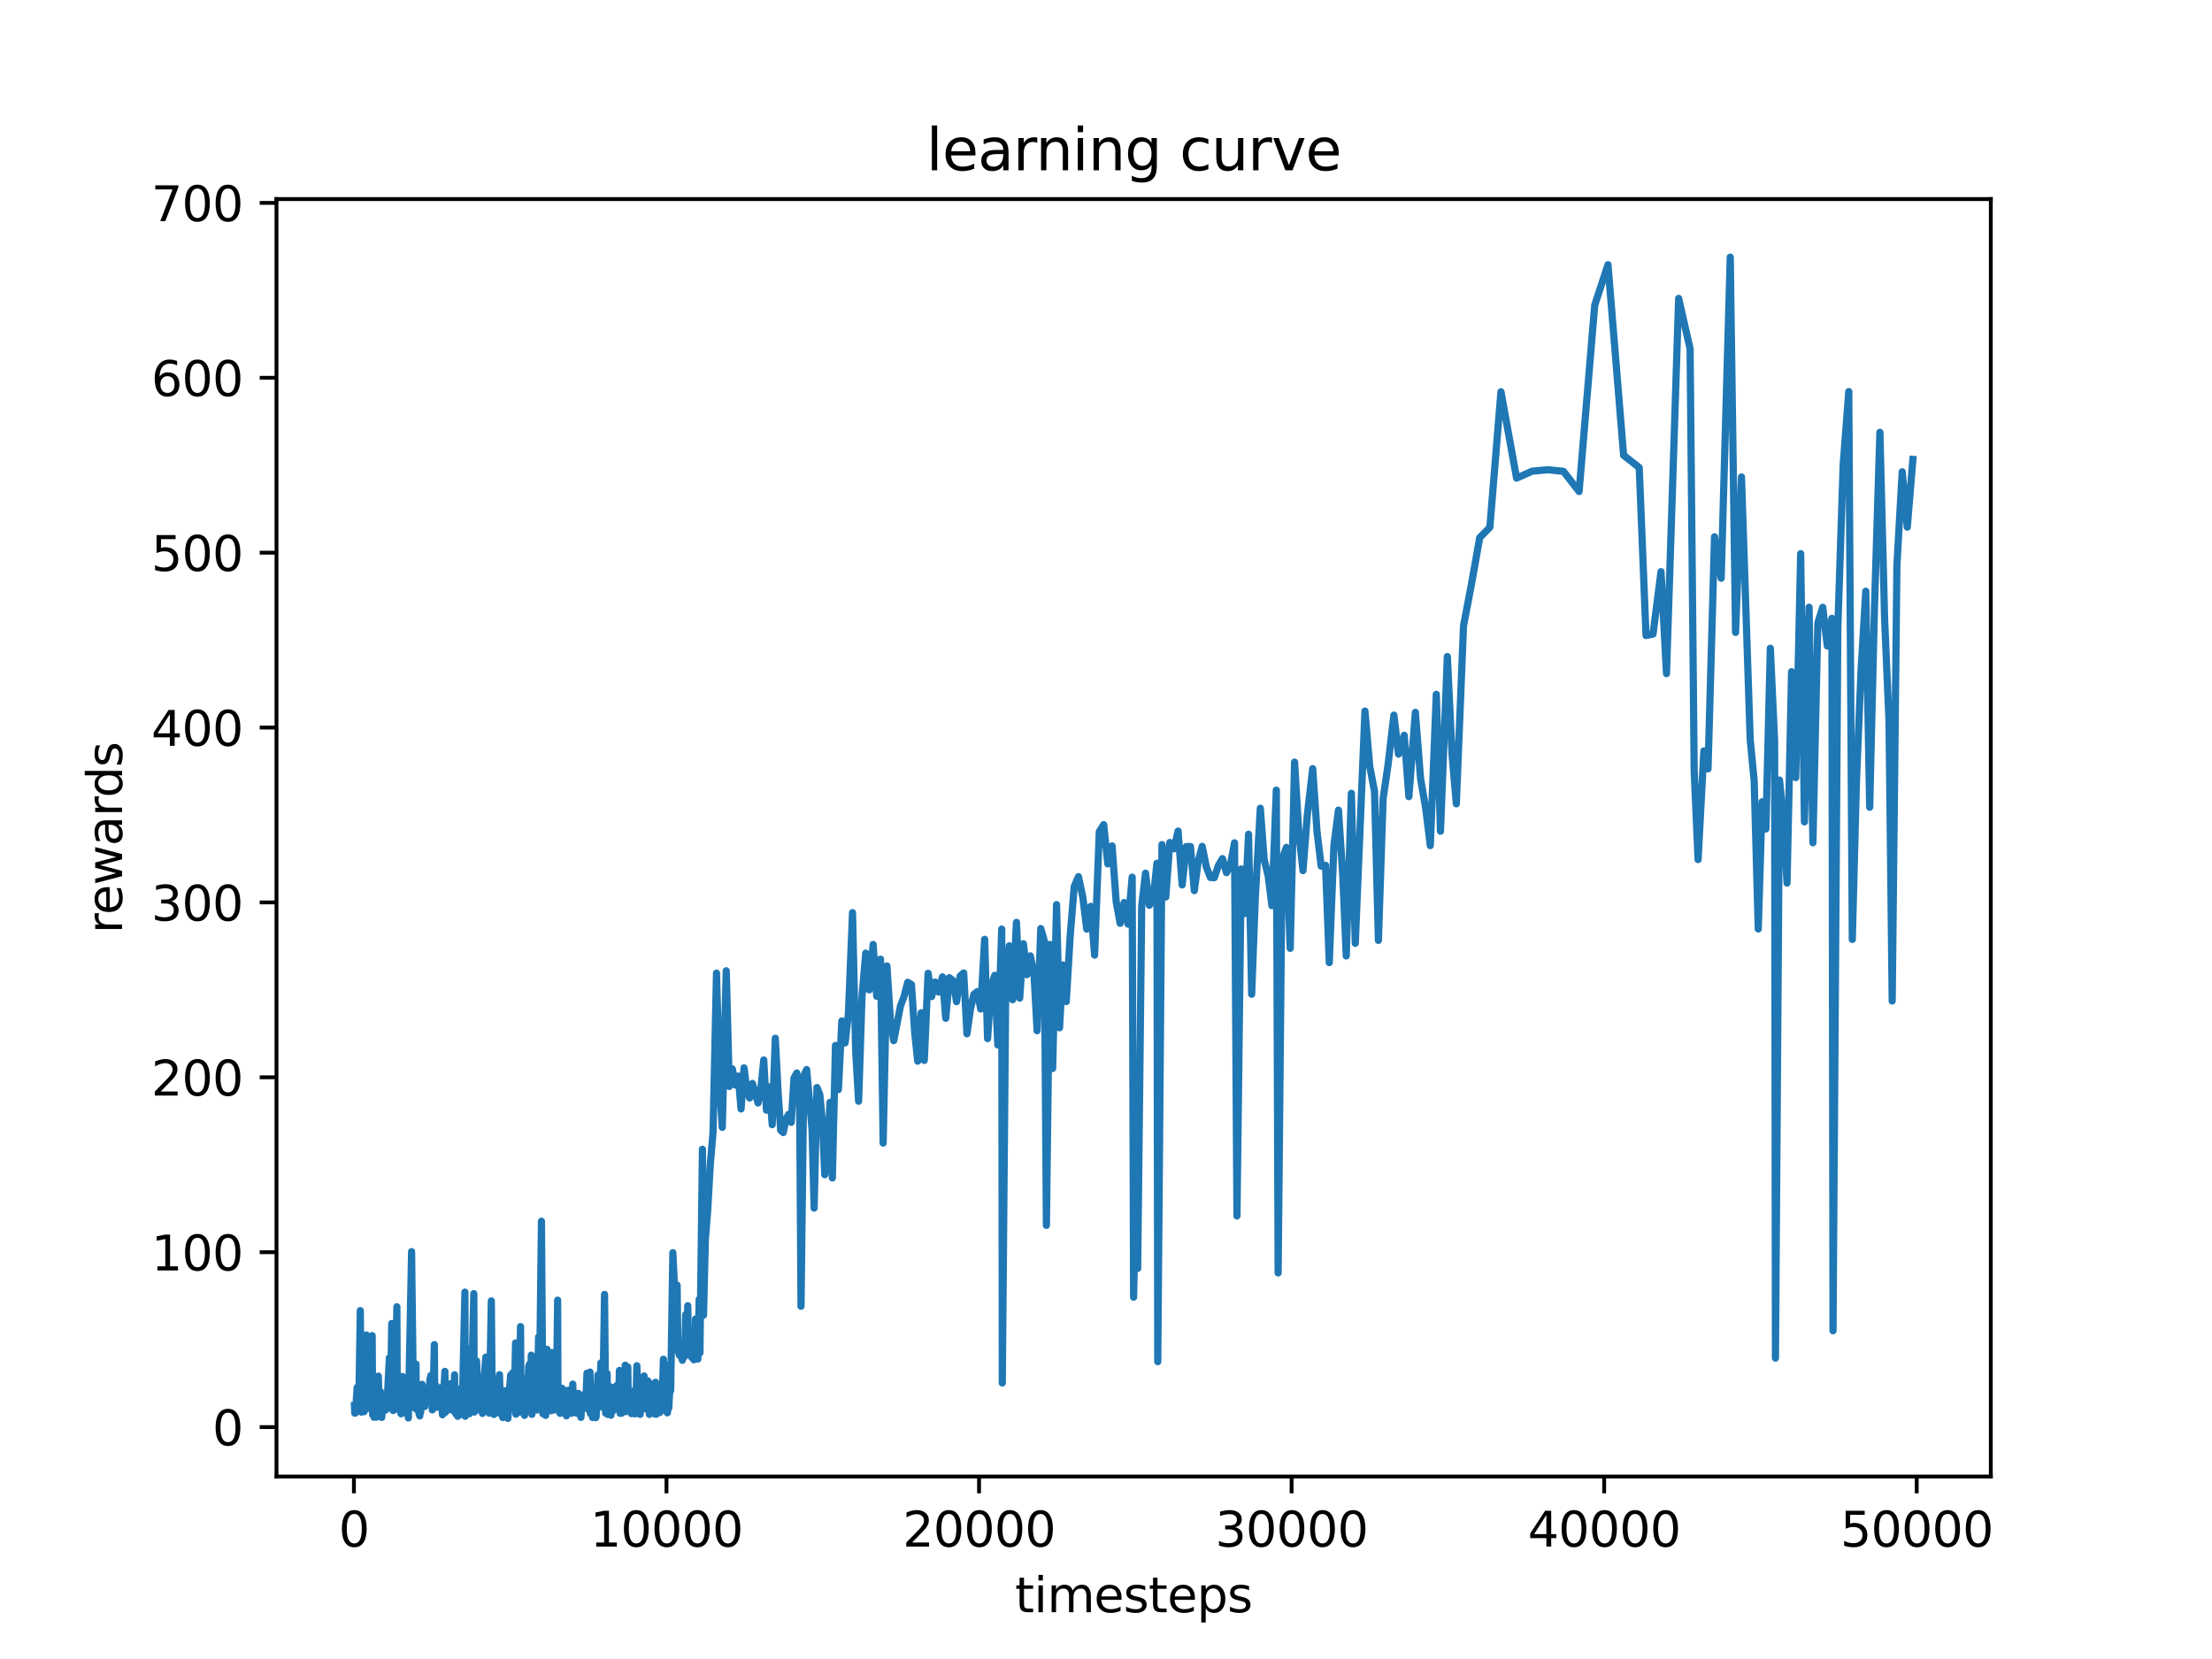 <?xml version="1.0" encoding="utf-8" standalone="no"?>
<!DOCTYPE svg PUBLIC "-//W3C//DTD SVG 1.1//EN"
  "http://www.w3.org/Graphics/SVG/1.1/DTD/svg11.dtd">
<svg xmlns:xlink="http://www.w3.org/1999/xlink" width="460.8pt" height="345.6pt" viewBox="0 0 460.8 345.6" xmlns="http://www.w3.org/2000/svg" version="1.1">
 <defs>
  <style type="text/css">*{stroke-linejoin: round; stroke-linecap: butt}</style>
 </defs>
 <g id="figure_1">
  <g id="patch_1">
   <path d="M 0 345.6 
L 460.8 345.6 
L 460.8 0 
L 0 0 
z
" style="fill: #ffffff"/>
  </g>
  <g id="axes_1">
   <g id="patch_2">
    <path d="M 57.6 307.584 
L 414.72 307.584 
L 414.72 41.472 
L 57.6 41.472 
z
" style="fill: #ffffff"/>
   </g>
   <g id="matplotlib.axis_1">
    <g id="xtick_1">
     <g id="line2d_1">
      <defs>
       <path id="m82513df194" d="M 0 0 
L 0 3.5 
" style="stroke: #000000; stroke-width: 0.8"/>
      </defs>
      <g>
       <use xlink:href="#m82513df194" x="73.729" y="307.584" style="stroke: #000000; stroke-width: 0.8"/>
      </g>
     </g>
     <g id="text_1">
      <!-- 0 -->
      <g transform="translate(70.547 322.182) scale(0.1 -0.1)">
       <defs>
        <path id="DejaVuSans-30" d="M 2034 4250 
Q 1547 4250 1301 3770 
Q 1056 3291 1056 2328 
Q 1056 1369 1301 889 
Q 1547 409 2034 409 
Q 2525 409 2770 889 
Q 3016 1369 3016 2328 
Q 3016 3291 2770 3770 
Q 2525 4250 2034 4250 
z
M 2034 4750 
Q 2819 4750 3233 4129 
Q 3647 3509 3647 2328 
Q 3647 1150 3233 529 
Q 2819 -91 2034 -91 
Q 1250 -91 836 529 
Q 422 1150 422 2328 
Q 422 3509 836 4129 
Q 1250 4750 2034 4750 
z
" transform="scale(0.016)"/>
       </defs>
       <use xlink:href="#DejaVuSans-30"/>
      </g>
     </g>
    </g>
    <g id="xtick_2">
     <g id="line2d_2">
      <g>
       <use xlink:href="#m82513df194" x="138.84" y="307.584" style="stroke: #000000; stroke-width: 0.8"/>
      </g>
     </g>
     <g id="text_2">
      <!-- 10000 -->
      <g transform="translate(122.934 322.182) scale(0.1 -0.1)">
       <defs>
        <path id="DejaVuSans-31" d="M 794 531 
L 1825 531 
L 1825 4091 
L 703 3866 
L 703 4441 
L 1819 4666 
L 2450 4666 
L 2450 531 
L 3481 531 
L 3481 0 
L 794 0 
L 794 531 
z
" transform="scale(0.016)"/>
       </defs>
       <use xlink:href="#DejaVuSans-31"/>
       <use xlink:href="#DejaVuSans-30" x="63.623"/>
       <use xlink:href="#DejaVuSans-30" x="127.246"/>
       <use xlink:href="#DejaVuSans-30" x="190.869"/>
       <use xlink:href="#DejaVuSans-30" x="254.492"/>
      </g>
     </g>
    </g>
    <g id="xtick_3">
     <g id="line2d_3">
      <g>
       <use xlink:href="#m82513df194" x="203.952" y="307.584" style="stroke: #000000; stroke-width: 0.8"/>
      </g>
     </g>
     <g id="text_3">
      <!-- 20000 -->
      <g transform="translate(188.046 322.182) scale(0.1 -0.1)">
       <defs>
        <path id="DejaVuSans-32" d="M 1228 531 
L 3431 531 
L 3431 0 
L 469 0 
L 469 531 
Q 828 903 1448 1529 
Q 2069 2156 2228 2338 
Q 2531 2678 2651 2914 
Q 2772 3150 2772 3378 
Q 2772 3750 2511 3984 
Q 2250 4219 1831 4219 
Q 1534 4219 1204 4116 
Q 875 4013 500 3803 
L 500 4441 
Q 881 4594 1212 4672 
Q 1544 4750 1819 4750 
Q 2544 4750 2975 4387 
Q 3406 4025 3406 3419 
Q 3406 3131 3298 2873 
Q 3191 2616 2906 2266 
Q 2828 2175 2409 1742 
Q 1991 1309 1228 531 
z
" transform="scale(0.016)"/>
       </defs>
       <use xlink:href="#DejaVuSans-32"/>
       <use xlink:href="#DejaVuSans-30" x="63.623"/>
       <use xlink:href="#DejaVuSans-30" x="127.246"/>
       <use xlink:href="#DejaVuSans-30" x="190.869"/>
       <use xlink:href="#DejaVuSans-30" x="254.492"/>
      </g>
     </g>
    </g>
    <g id="xtick_4">
     <g id="line2d_4">
      <g>
       <use xlink:href="#m82513df194" x="269.064" y="307.584" style="stroke: #000000; stroke-width: 0.8"/>
      </g>
     </g>
     <g id="text_4">
      <!-- 30000 -->
      <g transform="translate(253.158 322.182) scale(0.1 -0.1)">
       <defs>
        <path id="DejaVuSans-33" d="M 2597 2516 
Q 3050 2419 3304 2112 
Q 3559 1806 3559 1356 
Q 3559 666 3084 287 
Q 2609 -91 1734 -91 
Q 1441 -91 1130 -33 
Q 819 25 488 141 
L 488 750 
Q 750 597 1062 519 
Q 1375 441 1716 441 
Q 2309 441 2620 675 
Q 2931 909 2931 1356 
Q 2931 1769 2642 2001 
Q 2353 2234 1838 2234 
L 1294 2234 
L 1294 2753 
L 1863 2753 
Q 2328 2753 2575 2939 
Q 2822 3125 2822 3475 
Q 2822 3834 2567 4026 
Q 2313 4219 1838 4219 
Q 1578 4219 1281 4162 
Q 984 4106 628 3988 
L 628 4550 
Q 988 4650 1302 4700 
Q 1616 4750 1894 4750 
Q 2613 4750 3031 4423 
Q 3450 4097 3450 3541 
Q 3450 3153 3228 2886 
Q 3006 2619 2597 2516 
z
" transform="scale(0.016)"/>
       </defs>
       <use xlink:href="#DejaVuSans-33"/>
       <use xlink:href="#DejaVuSans-30" x="63.623"/>
       <use xlink:href="#DejaVuSans-30" x="127.246"/>
       <use xlink:href="#DejaVuSans-30" x="190.869"/>
       <use xlink:href="#DejaVuSans-30" x="254.492"/>
      </g>
     </g>
    </g>
    <g id="xtick_5">
     <g id="line2d_5">
      <g>
       <use xlink:href="#m82513df194" x="334.176" y="307.584" style="stroke: #000000; stroke-width: 0.8"/>
      </g>
     </g>
     <g id="text_5">
      <!-- 40000 -->
      <g transform="translate(318.27 322.182) scale(0.1 -0.1)">
       <defs>
        <path id="DejaVuSans-34" d="M 2419 4116 
L 825 1625 
L 2419 1625 
L 2419 4116 
z
M 2253 4666 
L 3047 4666 
L 3047 1625 
L 3713 1625 
L 3713 1100 
L 3047 1100 
L 3047 0 
L 2419 0 
L 2419 1100 
L 313 1100 
L 313 1709 
L 2253 4666 
z
" transform="scale(0.016)"/>
       </defs>
       <use xlink:href="#DejaVuSans-34"/>
       <use xlink:href="#DejaVuSans-30" x="63.623"/>
       <use xlink:href="#DejaVuSans-30" x="127.246"/>
       <use xlink:href="#DejaVuSans-30" x="190.869"/>
       <use xlink:href="#DejaVuSans-30" x="254.492"/>
      </g>
     </g>
    </g>
    <g id="xtick_6">
     <g id="line2d_6">
      <g>
       <use xlink:href="#m82513df194" x="399.288" y="307.584" style="stroke: #000000; stroke-width: 0.8"/>
      </g>
     </g>
     <g id="text_6">
      <!-- 50000 -->
      <g transform="translate(383.382 322.182) scale(0.1 -0.1)">
       <defs>
        <path id="DejaVuSans-35" d="M 691 4666 
L 3169 4666 
L 3169 4134 
L 1269 4134 
L 1269 2991 
Q 1406 3038 1543 3061 
Q 1681 3084 1819 3084 
Q 2600 3084 3056 2656 
Q 3513 2228 3513 1497 
Q 3513 744 3044 326 
Q 2575 -91 1722 -91 
Q 1428 -91 1123 -41 
Q 819 9 494 109 
L 494 744 
Q 775 591 1075 516 
Q 1375 441 1709 441 
Q 2250 441 2565 725 
Q 2881 1009 2881 1497 
Q 2881 1984 2565 2268 
Q 2250 2553 1709 2553 
Q 1456 2553 1204 2497 
Q 953 2441 691 2322 
L 691 4666 
z
" transform="scale(0.016)"/>
       </defs>
       <use xlink:href="#DejaVuSans-35"/>
       <use xlink:href="#DejaVuSans-30" x="63.623"/>
       <use xlink:href="#DejaVuSans-30" x="127.246"/>
       <use xlink:href="#DejaVuSans-30" x="190.869"/>
       <use xlink:href="#DejaVuSans-30" x="254.492"/>
      </g>
     </g>
    </g>
    <g id="text_7">
     <!-- timesteps -->
     <g transform="translate(211.444 335.861) scale(0.1 -0.1)">
      <defs>
       <path id="DejaVuSans-74" d="M 1172 4494 
L 1172 3500 
L 2356 3500 
L 2356 3053 
L 1172 3053 
L 1172 1153 
Q 1172 725 1289 603 
Q 1406 481 1766 481 
L 2356 481 
L 2356 0 
L 1766 0 
Q 1100 0 847 248 
Q 594 497 594 1153 
L 594 3053 
L 172 3053 
L 172 3500 
L 594 3500 
L 594 4494 
L 1172 4494 
z
" transform="scale(0.016)"/>
       <path id="DejaVuSans-69" d="M 603 3500 
L 1178 3500 
L 1178 0 
L 603 0 
L 603 3500 
z
M 603 4863 
L 1178 4863 
L 1178 4134 
L 603 4134 
L 603 4863 
z
" transform="scale(0.016)"/>
       <path id="DejaVuSans-6d" d="M 3328 2828 
Q 3544 3216 3844 3400 
Q 4144 3584 4550 3584 
Q 5097 3584 5394 3201 
Q 5691 2819 5691 2113 
L 5691 0 
L 5113 0 
L 5113 2094 
Q 5113 2597 4934 2840 
Q 4756 3084 4391 3084 
Q 3944 3084 3684 2787 
Q 3425 2491 3425 1978 
L 3425 0 
L 2847 0 
L 2847 2094 
Q 2847 2600 2669 2842 
Q 2491 3084 2119 3084 
Q 1678 3084 1418 2786 
Q 1159 2488 1159 1978 
L 1159 0 
L 581 0 
L 581 3500 
L 1159 3500 
L 1159 2956 
Q 1356 3278 1631 3431 
Q 1906 3584 2284 3584 
Q 2666 3584 2933 3390 
Q 3200 3197 3328 2828 
z
" transform="scale(0.016)"/>
       <path id="DejaVuSans-65" d="M 3597 1894 
L 3597 1613 
L 953 1613 
Q 991 1019 1311 708 
Q 1631 397 2203 397 
Q 2534 397 2845 478 
Q 3156 559 3463 722 
L 3463 178 
Q 3153 47 2828 -22 
Q 2503 -91 2169 -91 
Q 1331 -91 842 396 
Q 353 884 353 1716 
Q 353 2575 817 3079 
Q 1281 3584 2069 3584 
Q 2775 3584 3186 3129 
Q 3597 2675 3597 1894 
z
M 3022 2063 
Q 3016 2534 2758 2815 
Q 2500 3097 2075 3097 
Q 1594 3097 1305 2825 
Q 1016 2553 972 2059 
L 3022 2063 
z
" transform="scale(0.016)"/>
       <path id="DejaVuSans-73" d="M 2834 3397 
L 2834 2853 
Q 2591 2978 2328 3040 
Q 2066 3103 1784 3103 
Q 1356 3103 1142 2972 
Q 928 2841 928 2578 
Q 928 2378 1081 2264 
Q 1234 2150 1697 2047 
L 1894 2003 
Q 2506 1872 2764 1633 
Q 3022 1394 3022 966 
Q 3022 478 2636 193 
Q 2250 -91 1575 -91 
Q 1294 -91 989 -36 
Q 684 19 347 128 
L 347 722 
Q 666 556 975 473 
Q 1284 391 1588 391 
Q 1994 391 2212 530 
Q 2431 669 2431 922 
Q 2431 1156 2273 1281 
Q 2116 1406 1581 1522 
L 1381 1569 
Q 847 1681 609 1914 
Q 372 2147 372 2553 
Q 372 3047 722 3315 
Q 1072 3584 1716 3584 
Q 2034 3584 2315 3537 
Q 2597 3491 2834 3397 
z
" transform="scale(0.016)"/>
       <path id="DejaVuSans-70" d="M 1159 525 
L 1159 -1331 
L 581 -1331 
L 581 3500 
L 1159 3500 
L 1159 2969 
Q 1341 3281 1617 3432 
Q 1894 3584 2278 3584 
Q 2916 3584 3314 3078 
Q 3713 2572 3713 1747 
Q 3713 922 3314 415 
Q 2916 -91 2278 -91 
Q 1894 -91 1617 61 
Q 1341 213 1159 525 
z
M 3116 1747 
Q 3116 2381 2855 2742 
Q 2594 3103 2138 3103 
Q 1681 3103 1420 2742 
Q 1159 2381 1159 1747 
Q 1159 1113 1420 752 
Q 1681 391 2138 391 
Q 2594 391 2855 752 
Q 3116 1113 3116 1747 
z
" transform="scale(0.016)"/>
      </defs>
      <use xlink:href="#DejaVuSans-74"/>
      <use xlink:href="#DejaVuSans-69" x="39.209"/>
      <use xlink:href="#DejaVuSans-6d" x="66.992"/>
      <use xlink:href="#DejaVuSans-65" x="164.404"/>
      <use xlink:href="#DejaVuSans-73" x="225.928"/>
      <use xlink:href="#DejaVuSans-74" x="278.027"/>
      <use xlink:href="#DejaVuSans-65" x="317.236"/>
      <use xlink:href="#DejaVuSans-70" x="378.76"/>
      <use xlink:href="#DejaVuSans-73" x="442.236"/>
     </g>
    </g>
   </g>
   <g id="matplotlib.axis_2">
    <g id="ytick_1">
     <g id="line2d_7">
      <defs>
       <path id="mf991e3abae" d="M 0 0 
L -3.5 0 
" style="stroke: #000000; stroke-width: 0.8"/>
      </defs>
      <g>
       <use xlink:href="#mf991e3abae" x="57.6" y="297.285" style="stroke: #000000; stroke-width: 0.8"/>
      </g>
     </g>
     <g id="text_8">
      <!-- 0 -->
      <g transform="translate(44.237 301.084) scale(0.1 -0.1)">
       <use xlink:href="#DejaVuSans-30"/>
      </g>
     </g>
    </g>
    <g id="ytick_2">
     <g id="line2d_8">
      <g>
       <use xlink:href="#mf991e3abae" x="57.6" y="260.854" style="stroke: #000000; stroke-width: 0.8"/>
      </g>
     </g>
     <g id="text_9">
      <!-- 100 -->
      <g transform="translate(31.512 264.654) scale(0.1 -0.1)">
       <use xlink:href="#DejaVuSans-31"/>
       <use xlink:href="#DejaVuSans-30" x="63.623"/>
       <use xlink:href="#DejaVuSans-30" x="127.246"/>
      </g>
     </g>
    </g>
    <g id="ytick_3">
     <g id="line2d_9">
      <g>
       <use xlink:href="#mf991e3abae" x="57.6" y="224.423" style="stroke: #000000; stroke-width: 0.8"/>
      </g>
     </g>
     <g id="text_10">
      <!-- 200 -->
      <g transform="translate(31.512 228.223) scale(0.1 -0.1)">
       <use xlink:href="#DejaVuSans-32"/>
       <use xlink:href="#DejaVuSans-30" x="63.623"/>
       <use xlink:href="#DejaVuSans-30" x="127.246"/>
      </g>
     </g>
    </g>
    <g id="ytick_4">
     <g id="line2d_10">
      <g>
       <use xlink:href="#mf991e3abae" x="57.6" y="187.993" style="stroke: #000000; stroke-width: 0.8"/>
      </g>
     </g>
     <g id="text_11">
      <!-- 300 -->
      <g transform="translate(31.512 191.792) scale(0.1 -0.1)">
       <use xlink:href="#DejaVuSans-33"/>
       <use xlink:href="#DejaVuSans-30" x="63.623"/>
       <use xlink:href="#DejaVuSans-30" x="127.246"/>
      </g>
     </g>
    </g>
    <g id="ytick_5">
     <g id="line2d_11">
      <g>
       <use xlink:href="#mf991e3abae" x="57.6" y="151.562" style="stroke: #000000; stroke-width: 0.8"/>
      </g>
     </g>
     <g id="text_12">
      <!-- 400 -->
      <g transform="translate(31.512 155.361) scale(0.1 -0.1)">
       <use xlink:href="#DejaVuSans-34"/>
       <use xlink:href="#DejaVuSans-30" x="63.623"/>
       <use xlink:href="#DejaVuSans-30" x="127.246"/>
      </g>
     </g>
    </g>
    <g id="ytick_6">
     <g id="line2d_12">
      <g>
       <use xlink:href="#mf991e3abae" x="57.6" y="115.131" style="stroke: #000000; stroke-width: 0.8"/>
      </g>
     </g>
     <g id="text_13">
      <!-- 500 -->
      <g transform="translate(31.512 118.93) scale(0.1 -0.1)">
       <use xlink:href="#DejaVuSans-35"/>
       <use xlink:href="#DejaVuSans-30" x="63.623"/>
       <use xlink:href="#DejaVuSans-30" x="127.246"/>
      </g>
     </g>
    </g>
    <g id="ytick_7">
     <g id="line2d_13">
      <g>
       <use xlink:href="#mf991e3abae" x="57.6" y="78.7" style="stroke: #000000; stroke-width: 0.8"/>
      </g>
     </g>
     <g id="text_14">
      <!-- 600 -->
      <g transform="translate(31.512 82.499) scale(0.1 -0.1)">
       <defs>
        <path id="DejaVuSans-36" d="M 2113 2584 
Q 1688 2584 1439 2293 
Q 1191 2003 1191 1497 
Q 1191 994 1439 701 
Q 1688 409 2113 409 
Q 2538 409 2786 701 
Q 3034 994 3034 1497 
Q 3034 2003 2786 2293 
Q 2538 2584 2113 2584 
z
M 3366 4563 
L 3366 3988 
Q 3128 4100 2886 4159 
Q 2644 4219 2406 4219 
Q 1781 4219 1451 3797 
Q 1122 3375 1075 2522 
Q 1259 2794 1537 2939 
Q 1816 3084 2150 3084 
Q 2853 3084 3261 2657 
Q 3669 2231 3669 1497 
Q 3669 778 3244 343 
Q 2819 -91 2113 -91 
Q 1303 -91 875 529 
Q 447 1150 447 2328 
Q 447 3434 972 4092 
Q 1497 4750 2381 4750 
Q 2619 4750 2861 4703 
Q 3103 4656 3366 4563 
z
" transform="scale(0.016)"/>
       </defs>
       <use xlink:href="#DejaVuSans-36"/>
       <use xlink:href="#DejaVuSans-30" x="63.623"/>
       <use xlink:href="#DejaVuSans-30" x="127.246"/>
      </g>
     </g>
    </g>
    <g id="ytick_8">
     <g id="line2d_14">
      <g>
       <use xlink:href="#mf991e3abae" x="57.6" y="42.269" style="stroke: #000000; stroke-width: 0.8"/>
      </g>
     </g>
     <g id="text_15">
      <!-- 700 -->
      <g transform="translate(31.512 46.069) scale(0.1 -0.1)">
       <defs>
        <path id="DejaVuSans-37" d="M 525 4666 
L 3525 4666 
L 3525 4397 
L 1831 0 
L 1172 0 
L 2766 4134 
L 525 4134 
L 525 4666 
z
" transform="scale(0.016)"/>
       </defs>
       <use xlink:href="#DejaVuSans-37"/>
       <use xlink:href="#DejaVuSans-30" x="63.623"/>
       <use xlink:href="#DejaVuSans-30" x="127.246"/>
      </g>
     </g>
    </g>
    <g id="text_16">
     <!-- rewards -->
     <g transform="translate(25.433 194.448) rotate(-90) scale(0.1 -0.1)">
      <defs>
       <path id="DejaVuSans-72" d="M 2631 2963 
Q 2534 3019 2420 3045 
Q 2306 3072 2169 3072 
Q 1681 3072 1420 2755 
Q 1159 2438 1159 1844 
L 1159 0 
L 581 0 
L 581 3500 
L 1159 3500 
L 1159 2956 
Q 1341 3275 1631 3429 
Q 1922 3584 2338 3584 
Q 2397 3584 2469 3576 
Q 2541 3569 2628 3553 
L 2631 2963 
z
" transform="scale(0.016)"/>
       <path id="DejaVuSans-77" d="M 269 3500 
L 844 3500 
L 1563 769 
L 2278 3500 
L 2956 3500 
L 3675 769 
L 4391 3500 
L 4966 3500 
L 4050 0 
L 3372 0 
L 2619 2869 
L 1863 0 
L 1184 0 
L 269 3500 
z
" transform="scale(0.016)"/>
       <path id="DejaVuSans-61" d="M 2194 1759 
Q 1497 1759 1228 1600 
Q 959 1441 959 1056 
Q 959 750 1161 570 
Q 1363 391 1709 391 
Q 2188 391 2477 730 
Q 2766 1069 2766 1631 
L 2766 1759 
L 2194 1759 
z
M 3341 1997 
L 3341 0 
L 2766 0 
L 2766 531 
Q 2569 213 2275 61 
Q 1981 -91 1556 -91 
Q 1019 -91 701 211 
Q 384 513 384 1019 
Q 384 1609 779 1909 
Q 1175 2209 1959 2209 
L 2766 2209 
L 2766 2266 
Q 2766 2663 2505 2880 
Q 2244 3097 1772 3097 
Q 1472 3097 1187 3025 
Q 903 2953 641 2809 
L 641 3341 
Q 956 3463 1253 3523 
Q 1550 3584 1831 3584 
Q 2591 3584 2966 3190 
Q 3341 2797 3341 1997 
z
" transform="scale(0.016)"/>
       <path id="DejaVuSans-64" d="M 2906 2969 
L 2906 4863 
L 3481 4863 
L 3481 0 
L 2906 0 
L 2906 525 
Q 2725 213 2448 61 
Q 2172 -91 1784 -91 
Q 1150 -91 751 415 
Q 353 922 353 1747 
Q 353 2572 751 3078 
Q 1150 3584 1784 3584 
Q 2172 3584 2448 3432 
Q 2725 3281 2906 2969 
z
M 947 1747 
Q 947 1113 1208 752 
Q 1469 391 1925 391 
Q 2381 391 2643 752 
Q 2906 1113 2906 1747 
Q 2906 2381 2643 2742 
Q 2381 3103 1925 3103 
Q 1469 3103 1208 2742 
Q 947 2381 947 1747 
z
" transform="scale(0.016)"/>
      </defs>
      <use xlink:href="#DejaVuSans-72"/>
      <use xlink:href="#DejaVuSans-65" x="38.863"/>
      <use xlink:href="#DejaVuSans-77" x="100.387"/>
      <use xlink:href="#DejaVuSans-61" x="182.174"/>
      <use xlink:href="#DejaVuSans-72" x="243.453"/>
      <use xlink:href="#DejaVuSans-64" x="282.816"/>
      <use xlink:href="#DejaVuSans-73" x="346.293"/>
     </g>
    </g>
   </g>
   <g id="line2d_15">
    <path d="M 73.833 292.791 
L 73.904 294.384 
L 73.982 293.626 
L 74.048 294.361 
L 74.399 289.043 
L 74.477 293.896 
L 74.588 293.858 
L 74.777 290.468 
L 75.057 273.017 
L 75.278 294.174 
L 75.428 289.384 
L 75.617 289.222 
L 75.695 293.632 
L 75.786 293.228 
L 75.858 294.079 
L 75.955 293.675 
L 76.086 290.993 
L 76.32 278.105 
L 76.515 284.057 
L 76.633 293.382 
L 76.75 291.771 
L 77.043 282.053 
L 77.271 291.554 
L 77.531 278.236 
L 77.629 294.715 
L 77.85 288.173 
L 77.909 295.244 
L 78.026 292.893 
L 78.078 295.126 
L 78.254 290.683 
L 78.378 294.904 
L 78.43 295.227 
L 78.82 286.677 
L 78.957 292.786 
L 79.126 293.022 
L 79.263 289.899 
L 79.387 291.044 
L 79.517 295.277 
L 79.882 291.325 
L 79.973 293.395 
L 80.149 292.38 
L 80.331 293.739 
L 80.487 292.572 
L 80.572 293.514 
L 81.112 282.852 
L 81.379 290.355 
L 81.607 275.709 
L 81.822 293.274 
L 81.894 293.846 
L 82.154 278.885 
L 82.31 292.076 
L 82.681 272.23 
L 82.766 293.586 
L 82.981 289.131 
L 83.163 290.379 
L 83.248 293.489 
L 83.352 293.268 
L 83.469 293.104 
L 83.534 294.521 
L 83.84 286.749 
L 83.925 294.374 
L 84.159 292.326 
L 84.329 292.911 
L 84.426 293.683 
L 84.986 288.907 
L 85.058 295.386 
L 85.742 260.741 
L 86.093 289.879 
L 86.276 293.247 
L 86.425 290.64 
L 86.66 284.16 
L 86.744 293.589 
L 86.842 292.436 
L 87.109 290.818 
L 87.298 294.579 
L 87.383 293.397 
L 87.454 294.967 
L 87.539 293.169 
L 87.617 294.227 
L 87.923 288.382 
L 88.066 289.054 
L 88.216 289.03 
L 88.372 290.446 
L 88.476 293.013 
L 88.587 290.44 
L 88.906 291.192 
L 89.023 291.212 
L 89.381 292.108 
L 89.538 287.472 
L 89.779 286.525 
L 90.052 293.711 
L 90.156 293.527 
L 90.482 280.108 
L 90.58 292.541 
L 90.762 288.561 
L 91.016 293.166 
L 91.146 290.526 
L 91.341 291.799 
L 91.608 289.107 
L 91.739 292.936 
L 91.875 290.367 
L 92.181 294.725 
L 92.683 285.681 
L 92.767 294.219 
L 92.852 293.837 
L 93.021 293.832 
L 93.288 290.171 
L 93.47 293.704 
L 93.861 288.259 
L 94.135 293.695 
L 94.421 291.908 
L 94.525 292.402 
L 94.695 286.398 
L 94.76 294.219 
L 94.916 289.334 
L 94.994 294.579 
L 95.079 293.371 
L 95.157 294.579 
L 95.287 293.207 
L 95.352 295.045 
L 95.606 292.596 
L 95.743 292.68 
L 95.886 294.271 
L 96.036 292.783 
L 96.166 289.036 
L 96.231 294.676 
L 96.374 290.014 
L 96.85 269.171 
L 96.915 295.033 
L 97.006 294.238 
L 97.267 290.359 
L 97.429 292.914 
L 97.553 291.896 
L 97.657 292.009 
L 97.807 294.503 
L 97.911 293.589 
L 98.126 280.892 
L 98.256 288.922 
L 98.705 269.483 
L 98.803 294.157 
L 98.914 290.18 
L 99.031 293.953 
L 99.272 283.509 
L 99.428 287.207 
L 99.571 287.858 
L 99.669 293.18 
L 99.851 287.706 
L 100.001 290.957 
L 100.125 289.996 
L 100.353 293.604 
L 100.503 294.443 
L 100.6 293.163 
L 100.678 293.593 
L 100.848 287.092 
L 101.206 282.711 
L 101.303 293.505 
L 101.434 292.256 
L 101.688 287.508 
L 101.922 294.396 
L 102.352 270.996 
L 102.547 293.096 
L 102.684 290.642 
L 102.912 294.66 
L 102.99 294.08 
L 103.088 293.314 
L 103.185 293.725 
L 103.394 292.603 
L 103.498 292.829 
L 103.576 294.271 
L 103.713 293.39 
L 103.849 288.535 
L 104.051 286.372 
L 104.312 294.524 
L 104.52 292.906 
L 104.735 295.304 
L 104.793 294.778 
L 105.217 289.708 
L 105.399 293.784 
L 105.477 293.476 
L 105.588 291.319 
L 105.751 291.294 
L 105.803 295.488 
L 105.933 293.846 
L 106.063 290.469 
L 106.382 286.44 
L 106.486 292.809 
L 106.818 285.969 
L 106.897 293.52 
L 107.033 289.799 
L 107.15 291.236 
L 107.404 279.755 
L 107.476 294.595 
L 107.808 288.39 
L 107.971 294.192 
L 108.16 290.982 
L 108.44 276.354 
L 108.537 294.172 
L 108.661 293.821 
L 108.785 294.148 
L 108.935 292.718 
L 109.208 287.232 
L 109.267 294.85 
L 109.364 293.822 
L 109.573 289.883 
L 109.67 292.316 
L 109.781 291.283 
L 109.879 292.313 
L 110.139 284.585 
L 110.321 284.172 
L 110.413 293.014 
L 110.673 282.306 
L 110.803 294.642 
L 110.966 292.723 
L 111.057 293.982 
L 111.227 287.884 
L 111.37 292.883 
L 111.552 292.555 
L 111.715 289.654 
L 111.845 293.74 
L 111.93 292.634 
L 112.19 278.525 
L 112.327 293.145 
L 112.796 254.406 
L 113.089 294.505 
L 113.33 291.709 
L 113.395 294.401 
L 113.492 294.014 
L 113.584 294.14 
L 113.662 294.859 
L 113.948 281.08 
L 114.202 293.324 
L 114.332 291.939 
L 114.41 293.761 
L 114.508 292.979 
L 114.697 293.767 
L 114.769 293.881 
L 114.977 281.773 
L 115.205 292.92 
L 115.335 291.944 
L 115.42 293.743 
L 115.758 285.901 
L 115.869 293.293 
L 116.168 270.843 
L 116.247 293.543 
L 116.396 288.87 
L 116.657 294.424 
L 116.748 293.82 
L 116.885 294.377 
L 117.132 289.222 
L 117.282 290.034 
L 117.51 292.927 
L 117.712 291.609 
L 118.005 294.947 
L 118.167 293.119 
L 118.337 289.626 
L 118.434 292.876 
L 118.558 292.253 
L 118.669 293.505 
L 118.806 289.499 
L 119.04 294.428 
L 119.157 294.345 
L 119.32 288.332 
L 119.45 293.042 
L 119.613 292.273 
L 119.743 291.114 
L 119.854 291.627 
L 120.192 294.415 
L 120.485 290.268 
L 120.596 293.172 
L 120.772 293.436 
L 120.831 294.491 
L 120.948 294.091 
L 121.019 295.268 
L 121.221 291.825 
L 121.319 291.887 
L 121.436 293.477 
L 121.56 290.942 
L 121.67 292.026 
L 121.924 290.281 
L 122.009 292.878 
L 122.276 286.064 
L 122.426 288.444 
L 122.667 293.73 
L 122.908 285.829 
L 123.005 294.493 
L 123.233 290.272 
L 123.383 291.293 
L 123.435 295.292 
L 123.663 292.791 
L 123.806 292.986 
L 123.917 293.369 
L 124.041 292.178 
L 124.106 295.331 
L 124.19 295.077 
L 124.548 286.436 
L 124.835 290.665 
L 124.952 289.599 
L 125.173 283.915 
L 125.284 291.334 
L 125.564 293.201 
L 125.935 269.651 
L 126.17 294.391 
L 126.476 286.137 
L 126.586 294.649 
L 127.172 288.904 
L 127.277 294.819 
L 127.387 292.461 
L 127.465 293.873 
L 127.576 293.184 
L 127.667 293.937 
L 127.758 293.045 
L 127.941 290.162 
L 128.149 293.421 
L 128.338 293.193 
L 128.481 288.617 
L 128.598 292.835 
L 128.742 290.534 
L 128.852 292.503 
L 129.041 285.486 
L 129.171 294.42 
L 129.249 293.917 
L 129.406 288.534 
L 129.49 294.41 
L 129.699 292.629 
L 129.822 289.14 
L 130.011 289.59 
L 130.252 284.404 
L 130.337 294.075 
L 130.48 292.147 
L 130.786 284.781 
L 130.884 292.738 
L 131.014 292.896 
L 131.209 290.905 
L 131.294 293.01 
L 131.496 290.691 
L 131.561 294.498 
L 131.665 291.982 
L 131.873 289.781 
L 132.023 293.529 
L 132.134 291.715 
L 132.225 294.528 
L 132.297 294.308 
L 132.388 294.508 
L 132.479 292.364 
L 132.668 284.509 
L 132.974 293.025 
L 133.104 292.546 
L 133.26 291.419 
L 133.358 294.634 
L 133.443 293.769 
L 133.801 290.55 
L 134.003 291.926 
L 134.165 286.643 
L 134.27 291.934 
L 134.393 289.867 
L 134.784 293.641 
L 134.934 287.637 
L 135.188 288.059 
L 135.285 294.641 
L 135.429 290.703 
L 135.643 288.325 
L 135.728 293.422 
L 135.963 292.9 
L 136.119 289.177 
L 136.373 294.554 
L 136.562 287.953 
L 136.698 294.623 
L 136.907 289.268 
L 137.043 292.956 
L 137.2 290.464 
L 137.415 294.276 
L 137.61 291.226 
L 137.681 293.926 
L 137.76 293.565 
L 137.883 292.969 
L 138.209 283.157 
L 138.294 293.18 
L 138.515 284.213 
L 138.593 293.862 
L 138.71 290.794 
L 138.827 293.063 
L 138.951 291.76 
L 139.016 294.322 
L 139.088 294.015 
L 139.218 291.718 
L 139.322 293.308 
L 139.576 288.603 
L 139.713 289.689 
L 140.169 260.952 
L 140.572 269.331 
L 141.054 267.724 
L 141.224 281.308 
L 141.543 282.343 
L 141.699 282.256 
L 141.849 282.643 
L 142.005 282.192 
L 142.148 283.381 
L 142.311 281.771 
L 142.617 282.593 
L 142.858 273.833 
L 143.014 281.991 
L 143.275 272.007 
L 143.431 281.838 
L 143.587 281.976 
L 143.782 278.268 
L 144.088 282.763 
L 144.388 282.794 
L 144.531 283.274 
L 144.674 283.112 
L 144.902 274.771 
L 145.241 282.086 
L 145.384 283.124 
L 145.651 270.681 
L 145.807 281.838 
L 146.328 239.419 
L 146.556 273.98 
L 146.94 258.224 
L 147.429 252.128 
L 147.963 242.543 
L 148.542 235.869 
L 149.258 202.716 
L 149.903 226.058 
L 150.463 234.852 
L 151.29 202.233 
L 151.928 226.325 
L 152.56 222.679 
L 153.178 226.018 
L 153.79 224.161 
L 154.376 231.017 
L 154.995 222.46 
L 155.574 227.138 
L 156.16 228.731 
L 156.746 225.703 
L 157.912 229.774 
L 158.491 226.919 
L 159.103 220.806 
L 159.67 231.28 
L 160.295 226.408 
L 160.861 234.293 
L 161.512 216.284 
L 162.085 227.384 
L 162.632 235.465 
L 163.166 235.93 
L 163.726 233.156 
L 164.286 232.132 
L 164.833 233.797 
L 165.406 224.553 
L 165.992 223.523 
L 166.585 230.544 
L 166.865 272.117 
L 167.444 224.135 
L 168.037 222.801 
L 169.163 235.246 
L 169.599 251.674 
L 170.192 226.551 
L 170.778 228.004 
L 171.331 233.822 
L 171.813 244.718 
L 172.354 241.088 
L 172.914 229.636 
L 173.395 245.389 
L 174.046 217.792 
L 174.659 226.979 
L 175.368 212.683 
L 176.052 217.258 
L 176.736 211.172 
L 177.595 190.119 
L 178.253 219.049 
L 178.865 229.412 
L 179.574 207.585 
L 180.349 198.558 
L 181.092 206.213 
L 181.892 196.748 
L 182.635 207.542 
L 183.429 199.814 
L 183.976 238.12 
L 184.764 201.212 
L 185.474 212.219 
L 186.177 216.792 
L 187.59 209.544 
L 188.332 207.598 
L 189.094 204.636 
L 189.869 205.102 
L 190.546 215.069 
L 191.171 221.066 
L 191.913 210.971 
L 192.545 220.901 
L 193.339 202.749 
L 194.075 207.602 
L 194.811 204.577 
L 195.553 206.666 
L 196.328 203.503 
L 197.018 212.132 
L 197.767 203.68 
L 198.535 204.251 
L 199.264 208.67 
L 200.013 203.318 
L 200.755 202.683 
L 201.433 215.357 
L 202.155 210.242 
L 202.878 207.146 
L 203.601 206.573 
L 204.297 210.205 
L 205.118 195.676 
L 205.73 216.361 
L 206.459 205.537 
L 207.221 203.184 
L 207.859 217.684 
L 208.68 193.54 
L 208.797 288.102 
L 209.493 207.711 
L 210.249 197.039 
L 210.939 208.258 
L 211.746 192.142 
L 212.423 207.933 
L 213.198 196.599 
L 213.921 203.045 
L 214.644 199.128 
L 215.399 202.919 
L 216.05 214.726 
L 216.812 193.43 
L 217.548 196.029 
L 217.984 255.26 
L 218.707 196.747 
L 219.286 222.591 
L 220.1 188.442 
L 220.725 214.111 
L 221.422 201.012 
L 222.125 208.65 
L 222.939 194.906 
L 223.779 184.692 
L 224.664 182.626 
L 225.576 186.945 
L 226.383 193.55 
L 227.223 188.807 
L 228.024 198.974 
L 229.001 173.276 
L 229.913 171.784 
L 230.779 179.964 
L 231.664 176.218 
L 232.523 187.852 
L 233.35 192.347 
L 234.177 188.019 
L 234.985 192.517 
L 235.851 182.729 
L 236.15 270.233 
L 236.652 247.212 
L 236.997 264.249 
L 237.837 188.732 
L 238.638 181.887 
L 239.432 188.586 
L 240.207 187.538 
L 241.008 179.831 
L 241.183 283.663 
L 242.062 175.946 
L 242.85 186.864 
L 243.69 175.506 
L 244.563 176.812 
L 245.416 173.123 
L 246.269 184.351 
L 247.122 176.356 
L 247.994 176.341 
L 248.795 185.538 
L 249.609 179.404 
L 250.436 176.316 
L 251.328 180.696 
L 252.148 182.801 
L 252.956 182.848 
L 253.802 180.331 
L 254.655 178.864 
L 255.501 181.794 
L 256.296 180.283 
L 257.175 175.573 
L 257.683 253.31 
L 258.568 181.027 
L 259.284 190.32 
L 260.098 173.788 
L 260.743 207.12 
L 261.518 186.753 
L 262.547 168.375 
L 263.354 179.096 
L 264.187 182.484 
L 264.962 188.666 
L 265.88 164.598 
L 266.258 265.178 
L 267.085 179.025 
L 267.977 176.533 
L 268.778 197.569 
L 269.683 158.764 
L 270.568 173.547 
L 271.434 181.366 
L 272.32 169.95 
L 273.459 160.123 
L 274.364 173.296 
L 275.224 180.428 
L 276.135 180.254 
L 276.91 200.526 
L 277.88 176.1 
L 278.825 168.761 
L 279.717 182.253 
L 280.446 199.145 
L 281.514 165.26 
L 282.328 196.514 
L 284.346 148.132 
L 285.342 159.621 
L 286.339 164.889 
L 287.146 195.909 
L 288.129 166.361 
L 289.125 159.533 
L 290.375 148.976 
L 291.339 157.102 
L 292.524 153.173 
L 293.494 165.956 
L 294.849 148.396 
L 295.923 162.13 
L 296.991 168.349 
L 297.954 176.158 
L 299.211 144.641 
L 300.077 173.166 
L 301.51 136.771 
L 302.493 157.225 
L 303.378 167.452 
L 304.876 130.388 
L 306.517 121.768 
L 308.255 112.003 
L 310.365 109.843 
L 312.676 81.61 
L 315.932 99.603 
L 319.187 98.151 
L 322.443 97.855 
L 325.699 98.189 
L 328.954 102.388 
L 332.21 63.57 
L 334.971 55.145 
L 338.226 94.844 
L 341.482 97.4 
L 342.895 132.399 
L 344.353 132.082 
L 346.02 119.088 
L 347.16 140.327 
L 349.692 62.158 
L 352.075 72.658 
L 352.928 160.578 
L 353.742 179.068 
L 354.947 156.434 
L 355.813 160.169 
L 357.167 111.827 
L 358.554 120.463 
L 360.442 53.568 
L 361.549 131.746 
L 362.786 99.358 
L 364.597 154.053 
L 365.423 162.613 
L 366.276 193.519 
L 367.09 167.025 
L 367.865 172.684 
L 368.79 135.042 
L 369.682 154.239 
L 369.858 282.918 
L 370.704 162.499 
L 371.518 170.535 
L 372.273 183.961 
L 373.217 139.924 
L 374.083 161.994 
L 375.112 115.338 
L 375.9 171.214 
L 376.864 126.504 
L 377.664 175.565 
L 378.693 129.752 
L 379.709 126.508 
L 380.66 134.569 
L 381.617 128.818 
L 381.851 277.224 
L 382.854 130.794 
L 383.967 96.811 
L 385.133 81.567 
L 385.869 195.695 
L 386.735 162.691 
L 387.692 139.685 
L 388.675 123.153 
L 389.489 168.169 
L 390.485 126.63 
L 391.618 90.065 
L 392.601 129.021 
L 393.513 150.086 
L 394.177 208.535 
L 395.16 117.764 
L 396.267 98.282 
L 397.322 109.812 
L 398.487 95.699 
L 398.487 95.699 
" clip-path="url(#pb69f4bf170)" style="fill: none; stroke: #1f77b4; stroke-width: 1.5; stroke-linecap: square"/>
   </g>
   <g id="patch_3">
    <path d="M 57.6 307.584 
L 57.6 41.472 
" style="fill: none; stroke: #000000; stroke-width: 0.8; stroke-linejoin: miter; stroke-linecap: square"/>
   </g>
   <g id="patch_4">
    <path d="M 414.72 307.584 
L 414.72 41.472 
" style="fill: none; stroke: #000000; stroke-width: 0.8; stroke-linejoin: miter; stroke-linecap: square"/>
   </g>
   <g id="patch_5">
    <path d="M 57.6 307.584 
L 414.72 307.584 
" style="fill: none; stroke: #000000; stroke-width: 0.8; stroke-linejoin: miter; stroke-linecap: square"/>
   </g>
   <g id="patch_6">
    <path d="M 57.6 41.472 
L 414.72 41.472 
" style="fill: none; stroke: #000000; stroke-width: 0.8; stroke-linejoin: miter; stroke-linecap: square"/>
   </g>
   <g id="text_17">
    <!-- learning curve -->
    <g transform="translate(192.964 35.472) scale(0.12 -0.12)">
     <defs>
      <path id="DejaVuSans-6c" d="M 603 4863 
L 1178 4863 
L 1178 0 
L 603 0 
L 603 4863 
z
" transform="scale(0.016)"/>
      <path id="DejaVuSans-6e" d="M 3513 2113 
L 3513 0 
L 2938 0 
L 2938 2094 
Q 2938 2591 2744 2837 
Q 2550 3084 2163 3084 
Q 1697 3084 1428 2787 
Q 1159 2491 1159 1978 
L 1159 0 
L 581 0 
L 581 3500 
L 1159 3500 
L 1159 2956 
Q 1366 3272 1645 3428 
Q 1925 3584 2291 3584 
Q 2894 3584 3203 3211 
Q 3513 2838 3513 2113 
z
" transform="scale(0.016)"/>
      <path id="DejaVuSans-67" d="M 2906 1791 
Q 2906 2416 2648 2759 
Q 2391 3103 1925 3103 
Q 1463 3103 1205 2759 
Q 947 2416 947 1791 
Q 947 1169 1205 825 
Q 1463 481 1925 481 
Q 2391 481 2648 825 
Q 2906 1169 2906 1791 
z
M 3481 434 
Q 3481 -459 3084 -895 
Q 2688 -1331 1869 -1331 
Q 1566 -1331 1297 -1286 
Q 1028 -1241 775 -1147 
L 775 -588 
Q 1028 -725 1275 -790 
Q 1522 -856 1778 -856 
Q 2344 -856 2625 -561 
Q 2906 -266 2906 331 
L 2906 616 
Q 2728 306 2450 153 
Q 2172 0 1784 0 
Q 1141 0 747 490 
Q 353 981 353 1791 
Q 353 2603 747 3093 
Q 1141 3584 1784 3584 
Q 2172 3584 2450 3431 
Q 2728 3278 2906 2969 
L 2906 3500 
L 3481 3500 
L 3481 434 
z
" transform="scale(0.016)"/>
      <path id="DejaVuSans-20" transform="scale(0.016)"/>
      <path id="DejaVuSans-63" d="M 3122 3366 
L 3122 2828 
Q 2878 2963 2633 3030 
Q 2388 3097 2138 3097 
Q 1578 3097 1268 2742 
Q 959 2388 959 1747 
Q 959 1106 1268 751 
Q 1578 397 2138 397 
Q 2388 397 2633 464 
Q 2878 531 3122 666 
L 3122 134 
Q 2881 22 2623 -34 
Q 2366 -91 2075 -91 
Q 1284 -91 818 406 
Q 353 903 353 1747 
Q 353 2603 823 3093 
Q 1294 3584 2113 3584 
Q 2378 3584 2631 3529 
Q 2884 3475 3122 3366 
z
" transform="scale(0.016)"/>
      <path id="DejaVuSans-75" d="M 544 1381 
L 544 3500 
L 1119 3500 
L 1119 1403 
Q 1119 906 1312 657 
Q 1506 409 1894 409 
Q 2359 409 2629 706 
Q 2900 1003 2900 1516 
L 2900 3500 
L 3475 3500 
L 3475 0 
L 2900 0 
L 2900 538 
Q 2691 219 2414 64 
Q 2138 -91 1772 -91 
Q 1169 -91 856 284 
Q 544 659 544 1381 
z
M 1991 3584 
L 1991 3584 
z
" transform="scale(0.016)"/>
      <path id="DejaVuSans-76" d="M 191 3500 
L 800 3500 
L 1894 563 
L 2988 3500 
L 3597 3500 
L 2284 0 
L 1503 0 
L 191 3500 
z
" transform="scale(0.016)"/>
     </defs>
     <use xlink:href="#DejaVuSans-6c"/>
     <use xlink:href="#DejaVuSans-65" x="27.783"/>
     <use xlink:href="#DejaVuSans-61" x="89.307"/>
     <use xlink:href="#DejaVuSans-72" x="150.586"/>
     <use xlink:href="#DejaVuSans-6e" x="189.949"/>
     <use xlink:href="#DejaVuSans-69" x="253.328"/>
     <use xlink:href="#DejaVuSans-6e" x="281.111"/>
     <use xlink:href="#DejaVuSans-67" x="344.49"/>
     <use xlink:href="#DejaVuSans-20" x="407.967"/>
     <use xlink:href="#DejaVuSans-63" x="439.754"/>
     <use xlink:href="#DejaVuSans-75" x="494.734"/>
     <use xlink:href="#DejaVuSans-72" x="558.113"/>
     <use xlink:href="#DejaVuSans-76" x="599.227"/>
     <use xlink:href="#DejaVuSans-65" x="658.406"/>
    </g>
   </g>
  </g>
 </g>
 <defs>
  <clipPath id="pb69f4bf170">
   <rect x="57.6" y="41.472" width="357.12" height="266.112"/>
  </clipPath>
 </defs>
</svg>
